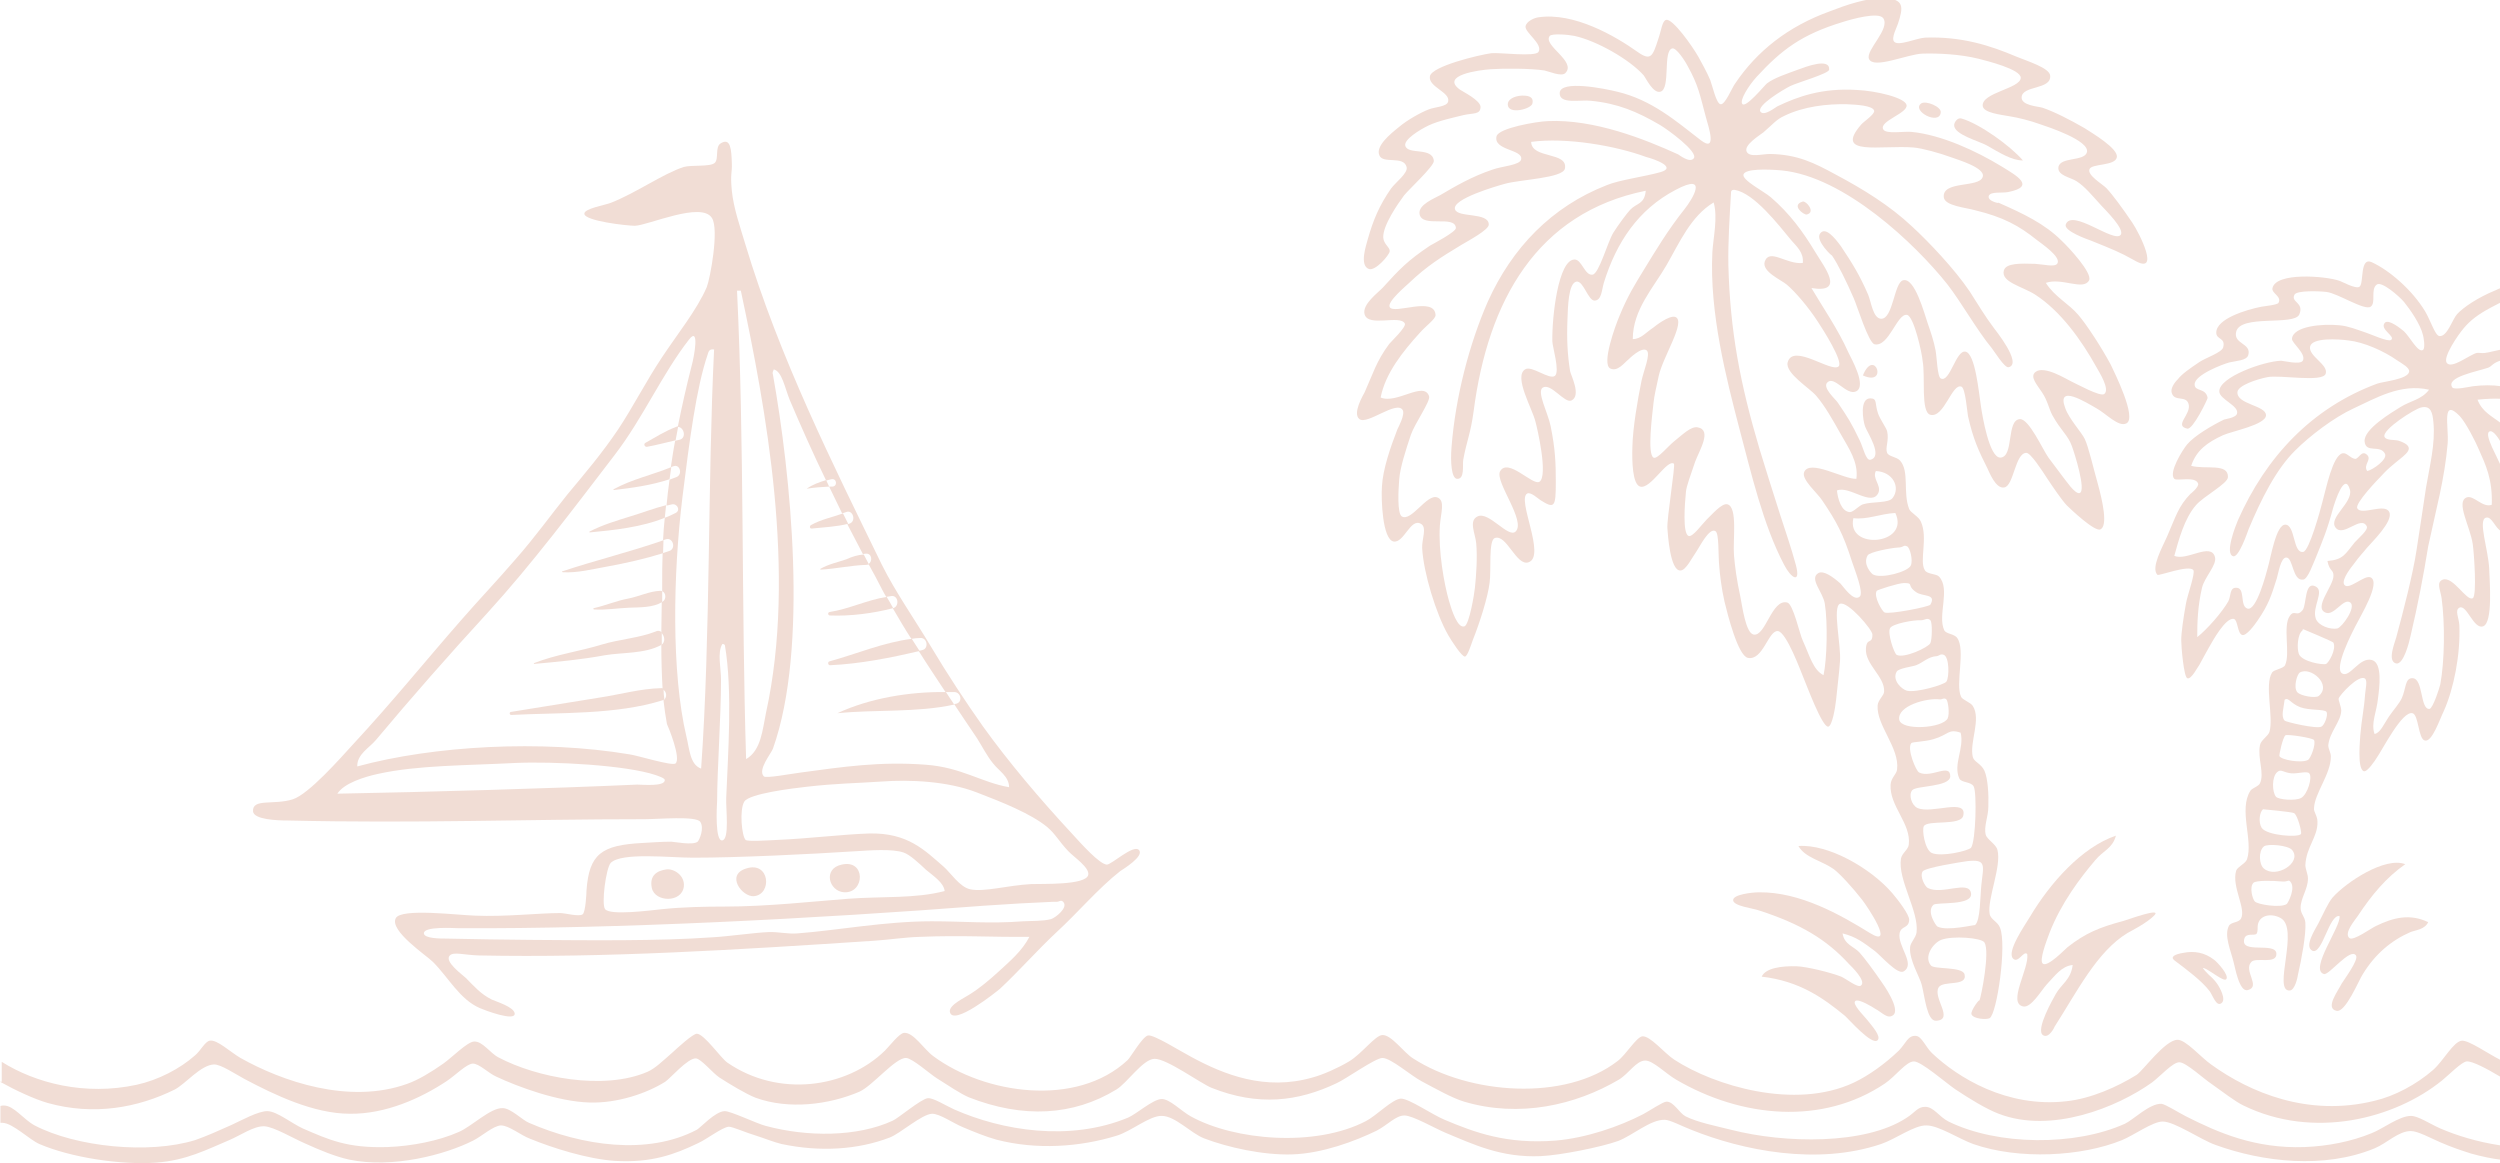 <?xml version="1.0" encoding="utf-8"?>
<!-- Generator: Adobe Illustrator 23.0.3, SVG Export Plug-In . SVG Version: 6.00 Build 0)  -->
<svg version="1.1" id="Ebene_1" xmlns="http://www.w3.org/2000/svg" xmlns:xlink="http://www.w3.org/1999/xlink" x="0px" y="0px"
	 viewBox="0 0 578 268.9" style="enable-background:new 0 0 578 268.9;" xml:space="preserve">
<style type="text/css">
	.st0{fill-rule:evenodd;clip-rule:evenodd;fill:#F1DDD5;}
</style>
<g>
	<path class="st0" d="M472.3,239.3c1.4,1,2.8-2,2.7-1.9c5.2-8.1,9.8-17.4,16.9-21.7c0.3-0.2,4.6-2.3,6.3-4.2
		c1.3-1.6-5.6,0.9-7.2,1.4c-5.6,1.5-8.8,2.8-13,6.1c-0.5,0.4-4.6,4.7-5.7,3.8c-0.9-0.7,0.8-5.1,1.5-7c2.7-7,7.2-12.9,10.6-16.9
		c1.9-2.3,4-2.7,4.8-5.7c-7.9,2.7-15.2,10.9-19.9,18.8c-1.2,2-5.4,8-3.9,9.6c1.2,1.3,2.5-2,3.3-1c0.5,3.3-4.7,11.4-0.9,12.1
		c1.8,0.3,4-3.5,5.4-5.1c2-2.1,3.4-4.2,6-4.5c-0.4,3.4-2.6,4.4-3.9,6.7C474.7,230.9,470.6,238,472.3,239.3z"/>
	<path class="st0" d="M141.9,113.3c4.3-0.5,8.7-1.1,12.9-2.5c0.1-0.9,0.3-1.9,0.4-2.8c-4.4,1.8-9.1,2.8-13.3,5.1
		C141.8,113.1,141.8,113.3,141.9,113.3z"/>
	<path class="st0" d="M136.3,122.9c-0.1,0,0,0.2,0,0.2c5.4-0.5,12.1-1.2,17.4-3.4c0.1-1,0.2-1.9,0.3-2.9c-2.8,0.7-5.6,1.8-8.3,2.6
		C142.5,120.4,139.4,121.3,136.3,122.9z"/>
	<path class="st0" d="M514.7,226.4c0.8-0.9-2.2-4.1-2.8-4.5c-2.2-1.7-4.6-2.1-7.1-1.6c-1.9,0.3-3.2,0.9-2,1.8
		c2.8,2.1,6.3,4.7,8.1,7.1c0.7,1,1.5,3.5,2.6,2.8c1.4-0.8-0.4-3.9-1-4.7c-0.5-0.7-1.1-1.3-1.8-1.9c-0.1-0.1-1.7-1.7-1.3-1.6
		C510.6,224,514.1,227.1,514.7,226.4z"/>
	<path class="st0" d="M540.2,233.7c2.1,0.5,5.2-7.2,6.1-8.5c2.8-4.6,6.6-7.8,11-9.7c1.3-0.5,3.3-0.6,4.1-2.3c-4.2-2-8-1.1-12.1,0.9
		c-1.1,0.5-5.2,3.5-6.1,2.8c-1.4-1.1,1.3-4.2,1.9-5.1c3.3-5,6.7-9,11-12c-4.7-1.8-13.7,4.2-16.8,7.7c-1.1,1.3-2.1,3.7-3.3,6
		c-0.8,1.5-3.3,5.3-1.4,6.3c2.3,1.1,3.9-8.5,6.3-8c0.4,2.4-7.1,12.4-3.6,13.4c1.2,0.3,6.1-6.2,7.4-4.3c0.7,1-2.7,5.5-3.3,6.5
		C540.5,229.2,537.5,233.1,540.2,233.7z"/>
	<path class="st0" d="M0,250.1c3.6,2,7.9,4,11,4.9c10.7,3,20.9,1.1,29.4-3.1c2.5-1.3,6-5.7,9.1-5.8c1.6,0,4.7,2.1,7.1,3.4
		c6.8,3.6,15.9,8,24.3,8c8.3,0.1,16.4-3.6,22.3-7.5c2-1.3,4.6-4,6.1-4.1c1.5,0,3.6,2.2,5.4,3c5.1,2.4,14.3,5.8,21.6,6
		c6.4,0.2,13.2-2.1,17.5-4.8c1.2-0.8,5.2-5.5,7.1-5.4c1.2,0.1,3.9,3.4,5.4,4.4c2.3,1.5,6.3,3.9,8.4,4.7c7.7,2.8,17,1.6,24-1.4
		c3.1-1.4,8.3-7.9,10.8-7.8c1.5,0.1,5.5,3.7,7.1,4.7c2.7,1.7,5.5,3.6,7.4,4.4c12.5,4.9,24.1,4.3,34.1-1.8c2.5-1.5,6.1-7,8.8-7.1
		c2.8-0.1,10.7,5.7,13.2,6.7c10.8,4.3,20,3.2,29-1.1c2-0.9,8.9-5.8,10.5-5.8c2,0,6.6,4.1,9.1,5.4c3.2,1.7,7.1,3.9,9.8,4.7
		c12.8,3.8,25.8,0.8,35.8-5.1c2.3-1.4,4-4.4,6.1-4.4c1.8,0,4.7,3,7.1,4.4c15.2,8.9,33.9,10.6,48.3,0.9c2.5-1.7,4.9-5.1,6.7-5.1
		c1.7,0,7.2,4.8,9.5,6.4c3.3,2.2,7.2,4.6,10.1,5.7c12.2,4.7,27.4-1.5,35.4-7.2c1.9-1.4,4.9-4.8,6.4-4.7c1.5,0,5.7,3.9,7.4,5
		c2.7,1.9,5.5,4.1,7.4,5c16.2,7.9,34.9,3.1,45.9-5.8c1.5-1.2,4.5-4.3,5.7-4.4c1.3-0.1,4.7,1.7,7.7,3.5v-3.9
		c-2.6-1.3-7.2-4.5-8.8-4.4c-2,0.2-4.2,4.6-6.7,6.8c-3.8,3.3-8.8,6-13.5,7.1c-15.3,3.8-28.8-1.9-37.8-8.4c-2.3-1.6-5.9-5.8-7.8-5.7
		c-2.9,0.1-7.9,7.1-9.4,8.1c-4.5,2.8-10.6,5.5-16.2,6.1c-13.8,1.6-25.2-5.5-31.1-11.1c-1.4-1.3-2.4-3.9-3.7-4
		c-1.9-0.2-2.4,1.8-4,3.4c-3.1,3-7,5.8-10.4,7.4c-13.6,6.4-32.3,0.7-41.5-5.3c-2.3-1.5-5.6-5.6-7.4-5.4c-1.4,0.2-3.8,4.3-5.7,5.7
		c-12.1,9.4-34.3,7.8-47.3-0.6c-2.1-1.3-5-5.5-7.1-5.4c-1.7,0.1-4.7,4.3-7.7,6.1c-2.5,1.5-6.1,3.1-8.4,3.7c-11,3.2-20.6-0.7-28-4.7
		c-2.5-1.3-8.8-5.3-10.1-5c-1.3,0.3-4.1,5.2-4.7,5.7c-11.8,11-33,7.9-44.9-0.9c-2.2-1.6-4.6-5.6-6.8-5.4c-1.1,0.1-3.3,3-4.4,4.1
		c-8.9,8.7-24.6,10.9-36.4,2.8c-1.5-1-5.4-6.7-7.1-6.7c-0.9,0-4.4,3.2-5.7,4.4c-2.3,2-3.9,3.6-5.7,4.4c-10.2,4.4-25.7,1.3-34.4-3.3
		c-2-1-3.7-3.8-5.7-3.7c-1.6,0.1-5,3.6-7.1,5.1c-2.7,1.9-5.8,3.8-8.4,4.7c-13.4,4.8-28.9-0.6-38.5-6c-2.4-1.4-5.4-4.3-7.1-4
		c-1.1,0.2-2.1,2.3-3.4,3.4c-3.5,3.1-8.5,5.7-13.5,6.8c-12,2.6-23.4-0.4-31.2-5.3V250.1z"/>
	<path class="st0" d="M158.1,205c0.3-2.6-2.3-4.2-4-4c-2.2,0.3-4,1.4-3.4,4.3C151.4,208.6,157.6,208.8,158.1,205z"/>
	<path class="st0" d="M230.8,224.7c-2.1,1.9-4.2,3.7-6.6,5.2c-1,0.7-4.8,2.4-4.6,4c0.6,3.6,10.9-4.7,11.6-5.3
		c4.5-4.2,8.6-8.9,13.1-13.1c4.9-4.5,9.6-10.1,14.7-14.1c0.6-0.4,5.7-3.5,4.3-4.9c-1.3-1.3-6.3,3.4-7.4,3.4c-1.7-0.1-5.9-4.8-8-7.1
		c-7.6-8.2-14.7-16.6-20.6-24.8c-4.1-5.8-8.3-12.2-12-18.4c-4-6.7-8.2-12.6-11.4-19c-11.3-23.2-23.7-47.9-31.6-74.2
		c-1.2-4-2.7-8.3-3.1-12.3c-0.4-4.2,0.1-3.9,0-6.4c-0.1-3.2-0.3-5.9-2.5-4.6c-1.5,0.8-0.4,3.7-1.5,4.6c-1.1,0.9-5.3,0.4-7.1,0.9
		c-4.7,1.5-11.2,6.1-16.9,8.3c-1.2,0.5-6.1,1.3-6.1,2.5c0,1.7,9.9,2.8,11.7,2.8c3.1-0.1,15.4-5.7,17.8-1.8c1.7,2.6-0.4,14-1.2,16
		c-2.3,5.3-6.7,10.7-10.4,16.3c-3.6,5.4-6.7,11.5-10.1,16.6c-3.7,5.5-7.7,10.2-11.7,15c-3.8,4.7-7.5,9.9-12,15
		c-4.4,5.1-8.6,9.5-12.6,14.1c-8.4,9.6-15.9,18.9-24.8,28.5c-3.2,3.5-10.4,11.7-14.1,12.9c-4.4,1.4-9.4-0.3-9.2,2.8
		c0.2,1.9,5.6,2.1,8,2.1c29.9,0.7,55-0.3,82.5-0.3c3.3,0,11.9-0.8,12.9,0.6c1,1.5-0.2,4.2-0.6,4.6c-1.1,0.9-5.5,0-6.1,0
		c-2.3,0-4.8,0.2-6.7,0.3c-9.4,0.5-12.3,2.5-12.9,11c0,0.5-0.2,5-0.9,5.5c-0.9,0.6-4-0.3-5.2-0.3c-4.9,0-12.8,0.9-19.6,0.6
		c-4-0.1-17.2-1.8-18.4,0.6c-1.5,2.9,7.1,8.6,8.6,10.1c3.6,3.6,6.2,8.7,10.9,10.7c0.9,0.4,8.2,3.2,8,1.2c-0.2-1.5-4.2-2.7-5.3-3.2
		c-2.6-1.3-4-3-6-5c-0.6-0.6-5.1-3.8-3.7-5.2c0.9-0.9,3.3-0.1,6.7,0c28.9,0.6,59.8-1.3,91.4-3.4c3.3-0.2,7-0.8,10.7-0.9
		c9.8-0.4,16.1,0.1,25.2,0C236.3,219.9,233.4,222.3,230.8,224.7z M247,196.8c1.2,1.3,5,3.8,4.6,5.5c-0.6,2.4-10.6,2-13.2,2.1
		c-5.5,0.3-10.9,1.9-14.1,1.2c-2.4-0.5-4.6-3.9-6.1-5.2c-4.4-3.8-8.3-7.9-17.2-7.7c-6.2,0.2-14.2,1.2-21.5,1.5
		c-2.1,0.1-6.6,0.4-7.1,0c-0.9-0.8-1.5-7-0.3-8.9c1.2-1.8,10.8-3,14.4-3.4c7-0.8,11.3-0.8,17.2-1.2c6.6-0.5,15.4-0.1,22.1,2.5
		c6,2.3,12.5,4.9,16.3,8C244.1,192.9,244.8,194.5,247,196.8z M178.9,85.4c1.9,0.5,2.5,4.1,3.7,7.1c2.6,6.1,5.4,12.4,8.4,18.6
		c0.4-0.1,0.8-0.2,1.2-0.3c1.3-0.3,1.5,1.7,0.2,1.7c-0.2,0-0.5,0-0.7,0c1,2.1,2,4.1,3,6.2c0.3-0.1,0.6-0.2,0.9-0.3
		c1.6-0.7,2.5,2.2,0.7,2.7c-0.1,0-0.3,0.1-0.4,0.1c1.2,2.3,2.4,4.6,3.6,6.9c0.2,0,0.4-0.1,0.7-0.1c1.4-0.1,1.6,1.8,0.6,2.4
		c1.1,2,2.2,4,3.2,6c0.3,0.6,0.6,1.1,0.9,1.6c0.4-0.1,0.8-0.1,1.2-0.2c1.6-0.2,1.9,2.4,0.4,2.8c0,0-0.1,0-0.1,0
		c1.4,2.4,2.8,4.8,4.3,7.1c0.7-0.1,1.4-0.2,2.1-0.2c1.6-0.1,2,2.5,0.4,2.8c-0.3,0.1-0.5,0.1-0.8,0.2c2,3.2,4.1,6.3,6.2,9.5
		c0.7,0,1.4,0,2.1,0c1.5,0.1,1.9,2.3,0.4,2.7c-0.2,0-0.4,0.1-0.5,0.1c1.7,2.6,3.5,5.2,5.3,7.9c1.2,1.9,2.3,4.1,3.7,5.8
		c1.3,1.7,3.7,3,3.7,5.5c-6.4-1.1-11-4.6-19.3-5.2c-10.5-0.8-19.2,0.5-28.8,1.8c-2.4,0.3-8.1,1.4-8.6,0.9c-1.5-1.5,1.7-5.3,2.1-6.4
		c8.3-23.3,4.1-63.6,0-86.5C178.5,86,178.8,85.8,178.9,85.4z M171.3,67.3c5.8,27.2,12.9,65.2,5.8,97.5c-0.8,3.8-1.1,8.7-4.6,10.7
		c-1.1-34.9-0.4-73.3-2.1-108.3H171.3z M165.8,185.1c0-6.8,0.9-19.4,0.9-27.9c0-2.8-0.9-6.3,0.3-8.3c0.4,0,0.5,0.1,0.6,0.3
		c1.8,10.6,0.7,25.3,0.3,35.3c-0.1,2.5,0.8,9.5-0.9,9.8C165.3,194.6,165.7,186.7,165.8,185.1z M147.3,181.4
		c-20.2,0.9-47.8,1.7-69.3,2.1c1.5-2.4,6.2-3.9,9.5-4.6c9.1-2,20.1-1.9,31.6-2.5c8.9-0.4,25.7,0.5,32.5,2.8c0.5,0.2,2.2,0.7,2.1,1.2
		C153.6,181.9,148.6,181.4,147.3,181.4z M156.2,176.5c-0.7,0.7-9-1.9-10.7-2.1c-20.3-3.4-45.3-2-62.9,2.8c-0.1-2.8,2.8-4.3,4.3-6.1
		c8.2-9.8,16.9-19.7,25.8-29.4c10.3-11.3,19.9-24.1,29.4-36.5c6.6-8.6,10.9-18.6,17.2-26.7c2.5-3.2,1.2,4,0.6,6.1
		c-1.1,4.3-2.2,9.1-3.2,14.1c1.5,0,2.1,2.7,0.3,3c-0.3,0.1-0.6,0.1-0.9,0.2c-0.4,2-0.7,4.1-1,6.1c0.2-0.1,0.4-0.1,0.6-0.2
		c1.5-0.6,2.2,1.9,0.7,2.5c-0.5,0.2-1.1,0.4-1.6,0.6c-0.3,2-0.5,4-0.7,6c0.4-0.1,0.9-0.2,1.3-0.3c1.2-0.2,2,1.4,0.8,2
		c-0.8,0.4-1.6,0.8-2.5,1.1c-0.2,1.7-0.3,3.4-0.4,5.2c0.2-0.1,0.4-0.1,0.6-0.2c1.7-0.6,2.5,2.2,0.8,2.7c-0.5,0.2-1,0.3-1.5,0.5
		c-0.1,2.4-0.1,4.7-0.1,7c0,0.6,0,1.2,0,1.8c0.9,0.3,1,1.9,0.1,2.4c-0.1,0-0.1,0.1-0.2,0.1c0,2.2-0.1,4.6-0.1,7.1
		c0.8,0.7,1,2.2,0,2.8c0,3.4,0.1,6.9,0.3,10.3c1,0.4,1.1,1.9,0.2,2.5c0.2,1.9,0.5,3.8,0.8,5.5C154.5,168,157.5,175.3,156.2,176.5z
		 M162.1,177.7c-2.6-0.9-2.7-4.6-3.4-7.4c-3.5-14.8-3.1-37.6-0.9-55.5c1.6-12.9,3.2-25.2,5.8-32.8c0.2-0.6,0.3-1.4,1.5-1.2
		C163.6,111.1,164.3,146.8,162.1,177.7z M141.2,199.5c2.5-2.5,13.7-1.2,19-1.2c10.4,0,26.9-0.8,37.7-1.5c3.2-0.2,8.4-0.6,11,0.3
		c1.5,0.5,3.7,2.6,5.2,4c1.8,1.5,4.1,3,4.3,4.9c-6.7,1.8-14.4,1.2-22.4,1.8c-7.9,0.6-18.6,1.8-28.5,1.8c-4.4,0-9.6,0.1-14.4,0.6
		c-2.9,0.3-12,1.5-13.2,0C139,209.1,140.1,200.7,141.2,199.5z M236.6,213c-7.9,0.6-13.7,0-21.2,0c-10.8,0-21.8,2.1-31,2.8
		c-2.2,0.2-4.5-0.4-6.7-0.3c-3,0.1-9.3,1-12.9,1.2c-12.6,0.9-28.7,0.7-42.3,0.6c-7.7-0.1-10.9-0.1-19.3-0.3c-1.4,0-5.1,0-5.2-1.2
		c-0.1-1.7,7.1-1.2,8-1.2c36.2,0.2,82.6-2.2,121.5-5.2c5.8-0.4,11-0.7,15.9-0.9c0.2,0,0.4,0,0.6,0c1,0.1,1.2-0.6,1.8,0
		c1.3,1.3-1.8,3.7-2.8,4C241.2,213,238.3,212.9,236.6,213z"/>
	<path class="st0" d="M578,264.8c-5.3-0.8-10.1-2.3-13.8-3.9c-2.5-1.1-5.1-2.9-6.8-2.9c-2.7,0-6.5,3-9.1,4c-4.6,1.9-10.1,3-15.5,3.2
		c-11.4,0.4-19.9-3.3-27.4-7.1c-1.8-0.9-4.7-2.8-5.7-2.9c-2.7-0.1-6.5,3.7-8.4,4.6c-11.5,5.2-29.4,5.1-40.8-0.5
		c-2.2-1.1-3.4-3.4-5.4-3.4c-1.8,0-2.3,1.3-4.4,2.6c-9.5,6.2-28,5.9-40.5,2.7c-3.6-0.9-7.7-1.7-10.5-3.1c-1.5-0.8-2.7-3.4-4.4-3.4
		c-0.8,0-3.9,2.1-5.4,2.9c-5.6,2.9-13.2,5.5-20.2,6.1c-11.4,0.9-18.8-1.9-25.7-4.8c-2.9-1.2-8.2-4.9-10.1-4.9
		c-2,0.1-5.6,3.9-8.1,5.2c-11.7,6.1-30.4,4.5-40.5-1.1c-2.2-1.2-4.9-4.1-6.8-4c-2,0.1-5.8,3.5-7.7,4.3c-13.5,5.6-29.1,3-40.2-1.9
		c-2-0.9-4.8-2.7-6.1-2.6c-1.6,0.2-6.9,4.7-8.1,5.2c-8.2,3.8-19.8,3.8-29.4,1.2c-2-0.5-8.2-3.5-9.5-3.4c-2.2,0.1-5.5,3.8-6.4,4.3
		c-11.4,6-26.6,3.7-38.8-1.6c-1.5-0.6-4.2-3.4-6.1-3.4c-2.8-0.1-7.1,4.2-10.1,5.5c-4.7,2.1-11,3.3-16.5,3.5
		c-9.3,0.3-13.6-1.7-19.6-4.3c-2.6-1.2-5.9-3.9-8.1-4c-2.1-0.1-6.2,2.2-8.4,3.2c-2.9,1.3-5.8,2.6-8.4,3.5
		c-10.7,3.3-27.5,1.6-37.1-3.4c-2.6-1.4-4.8-4.6-7.1-4.6c-0.2,0-0.5,0-0.8,0.1v3.9c0.2,0,0.3,0,0.5,0c2.4,0.1,6.2,3.9,8.5,4.9
		c7.2,3.1,18.8,4.9,27,4.3c7-0.5,11.9-3.1,16.9-5.2c2.6-1.1,5.7-3.3,8.1-3.2c2.2,0.1,6.7,2.8,9.5,4c3.3,1.5,6.9,3,10.1,3.7
		c10,2.1,22.2-1.1,28.7-4.4c2-1,4.6-3.4,6.4-3.5c1.9,0,4.6,2.3,6.8,3.1c5.1,2.1,13.3,4.7,19.6,5.1c8.4,0.5,13.8-1.5,19.2-4.1
		c2-0.9,5.6-3.7,7.1-3.8c0.9,0,4.3,1.5,6.1,2c2.2,0.7,4.4,1.6,6.1,2c9,1.9,17.7,1.3,25-1.5c2.4-0.9,7.4-5.4,9.8-5.5
		c1.8,0,4.9,2.2,7.1,3.1c2.6,1.1,5.3,2.2,7.8,2.9c9.3,2.4,19.2,1.7,27.7-0.9c3.4-1,7.7-4.7,10.5-4.6c3.1,0,6.7,4,9.8,5.2
		c5.5,2.1,13.6,3.9,20.3,3.7c7-0.2,14.7-3.1,19.6-5.5c2.5-1.3,4.4-3.5,6.4-3.5c1.9,0,7.1,3,9.5,4c6.5,2.7,12.9,5.8,22,5.4
		c4.6-0.2,14-2.1,17.9-3.5c3.4-1.3,7.5-5,10.8-4.9c1.2,0,4,1.5,6.1,2.3c11.9,4.8,29.1,8.3,43.9,3.3c3.3-1.1,7.7-4.4,10.5-4.3
		c2.8,0,7.5,3.1,10.8,4.3c10.6,3.7,25.1,2.9,34.4-0.9c2.7-1.1,7.1-4.3,9.4-4.3c2.8,0,8.8,4.2,12.2,5.4c11,4,25.2,5.6,36.8,0.8
		c2.9-1.2,5.5-4,8.4-4c1.6,0,4.7,1.7,6.8,2.6c2.5,1.1,4.9,1.9,7.1,2.6c2.5,0.7,4.9,1.2,7.4,1.5V264.8z"/>
	<path class="st0" d="M174.3,207.2c4.3-0.4,3.7-8.2-1.8-6.4C167.7,202.3,171.6,207.4,174.3,207.2z"/>
	<path class="st0" d="M568.1,72.6c-1.1,1.2-2.3,5.3-4.1,5.1c-1-0.1-2-3.5-3.3-5.7c-3-5-8.4-9.6-12.4-11.4c-2.8-1.2-1.7,5-2.8,5.7
		c-0.9,0.6-4.2-1.3-4.7-1.4c-3.2-1.1-14.6-2-15.4,1.7c-0.3,1.2,2.2,1.9,1.4,3.4c-0.2,0.5-3.4,0.8-3.9,0.9c-3.6,0.7-10.5,2.8-10.5,6
		c0,1.7,2.2,1.1,1.6,3.4c-0.3,1.2-4,2.4-5.5,3.4c-2.2,1.5-4,2.7-5,4c0,0-1.8,1.7-1.4,3.1c0.6,2.2,3.3,0.5,3.9,2.6
		c0.7,2.4-3.5,5-0.3,5.7c1.3,0.3,4.7-6.8,4.7-7.1c-0.4-2.4-3-1.4-3-3.1c-0.1-2.2,6.5-4.7,8-5.1c1.6-0.4,4-0.4,4.4-1.7
		c0.8-2.8-3.5-2.5-2.8-5.4c1-4.1,13.4-1.3,14.6-4c1.2-2.8-2.1-2.8-1.1-4.6c0.6-1,5.8-0.8,7.4-0.6c2.6,0.3,8.8,4.4,10.2,3.4
		c1.3-0.9-0.1-4,1.4-5.1c1.1-0.9,5.2,2.7,6.3,4c1.3,1.6,3.8,5.1,4.4,7.7c0.1,0.3,0.6,2.9,0,3.4c-1.1,0.8-3.1-3.1-4.4-4.3
		c-0.6-0.5-3.5-2.9-4.4-2c-1.4,1.5,2.6,3.2,1.4,4c-0.7,0.5-4.8-1.4-5.8-1.7c-2.1-0.7-4-1.5-6.1-1.7c-4-0.4-10.7,0.2-11,3.1
		c-0.1,1,3.4,3.5,2.5,5.1c-0.6,1-4.5,0-5,0c-4,0.1-14.4,3.8-14.3,7.1c0,1.8,4.6,3.3,4.1,5.1c-0.2,1-2.8,1.3-3,1.4
		c-2.9,1.4-6.9,3.8-8.5,5.7c-1.1,1.3-4.4,6.6-3,8c0.6,0.6,4.9-0.7,5.5,1.1c0.3,0.8-2.1,2.7-1.7,2.3c-2.9,3-3.4,5.2-5.5,10
		c-1,2.3-3.8,7.2-2.2,8.8c0.3,0.3,7.3-2.4,8.3-1.1c0.5,0.7-1.4,5.9-1.7,7.7c-0.6,3.3-1.1,6.8-1.1,8.5c0,1.6,0.6,8.5,1.4,8.8
		c0.9,0.4,2.4-2.6,2.8-3.1c1-1.8,1.5-2.8,2.2-4c0.8-1.4,3.9-7.1,5.8-6.6c0.9,0.3,0.8,3.4,1.9,3.7c0.9,0.3,2.8-2.2,3.6-3.4
		c2.4-3.5,3.1-5.5,4.4-9.7c0.3-0.9,0.9-4.9,2.2-4.8c1.6,0,1.4,5.5,3.9,5.1c1.1-0.1,2.4-4,2.8-4.8c1.7-4.2,2.8-6.8,4.1-11.7
		c0.5-1.7,2.7-8.5,3.9-4.3c0.8,3-5.1,6.5-3.3,8.8c1.8,2.3,5.9-3,7.2-0.3c0.4,0.8-1.9,2.7-2.8,3.7c-2.2,2.7-2.6,4-6.3,4.3
		c0.5,2.5,1.4,1.9,1.4,3.4c0,2.4-4.6,7.3-1.9,8.5c2,1,4.2-3.5,5.8-2.3c1.4,1.1-1.9,5.7-3,6c-1.6,0.3-4.4-0.6-5-2.3
		c-0.9-2.7,2.1-6.3,0-7.4c-2.6-1.4-2.1,4.1-3,5.4c-1.4,1.8-1.9-0.2-3,1.4c-1.7,2.4,0.2,8.7-1.1,11.4c-0.4,0.8-2.6,1-3,1.7
		c-1.8,2.8,0.4,10.3-0.6,13.7c-0.3,1-2,1.9-2.2,3.1c-0.6,3,1.1,6.5,0,8.8c-0.3,0.7-1.8,1.1-2.2,1.7c-2.8,4.4,0.7,11.5-0.8,15.9
		c-0.4,1-2.2,1.7-2.5,2.6c-1.1,3.7,2.4,8.8,1.1,11.1c-0.6,1-2.3,0.7-2.8,1.7c-1.1,2.2,0.4,5.5,1.1,8.3c0.3,1,1.3,7.1,3.3,6.5
		c3.1-0.8-1.1-4.5,0.8-6.5c1.1-1.2,6,0.7,5.8-2c-0.3-2.7-8.5,0.3-7.4-3.4c0.4-1.4,2.3-0.6,2.8-1.1c0.4-0.5,0.2-1.7,0.3-2
		c0.3-2.2,2.9-2.9,5.2-1.7c4.6,2.3-1.9,17.1,2.2,16.8c1.2-0.1,1.8-3,1.9-3.7c0.8-3.5,1.9-9.3,1.7-12c-0.1-1.4-1.1-2-1.1-3.4
		c0-2.3,1.7-4.3,1.7-6.8c0-1-0.6-2.2-0.6-3.1c0.2-4.2,2.9-6.5,2.8-10c0-1.4-0.9-2.3-0.8-3.1c0.1-3.5,3.9-7.9,3.9-12
		c0-0.9-0.6-1.7-0.6-2.6c0.3-3.1,2.9-5.4,3-8c0-0.9-0.7-2.4-0.6-2.8c0.2-0.8,4.7-5.7,6.1-4.6c0.6,0.5,0.1,2.4,0,3.7
		c-0.2,3.2-0.8,5.7-1.1,9.4c0,0.7-0.8,7.7,0.8,8.3c0.8,0.3,2.7-2.6,3-3.1c1.3-1.8,5.9-11,8.3-10.3c1.4,0.4,1.3,5.9,2.8,6.3
		c1.7,0.5,3.5-5,4.4-6.8c2.3-5.1,3.9-13.1,3.6-19.9c-0.1-1.7-1.1-3.4,0-4c1.7-0.9,3.3,5.1,5.5,4.3c2.3-0.8,1.5-10.4,1.4-13.4
		c-0.2-4.2-2.6-11.1-0.8-11.7c1.4-0.5,2.2,2.5,3.6,3.1v-14.8c-0.7-2-4-7.4-2.8-8.2c0.7-0.5,1.8,0.9,2.8,2.6v-4.5
		c-2-1.6-4.4-2.6-5.5-5.5c2.1-0.2,3.9-0.3,5.5-0.2v-2.9c-2-0.3-4.2-0.3-6.6,0c-0.7,0.1-4.2,0.9-4.7,0.3c-1.7-2.4,5.7-3.7,8.3-4.6
		c0.8-0.3,1-1.1,3-1.7v-2.5c-1.5,0.3-2.9,0.7-3.8,0.8c-0.7,0.1-1.6-0.1-1.9,0c-1.6,0.4-5.8,3.8-6.9,2.3c-1-1.3,2.7-6.6,3.9-8
		c1.5-1.8,3.3-3.2,6.3-4.8c0.6-0.3,1.5-0.8,2.5-1.3v-3.3c-0.6,0.2-1,0.4-1.4,0.6C572.8,68.8,569.5,71.1,568.1,72.6z M531.7,155.5
		c2.5-1.5,7.5,2.8,4.4,5.4c-0.7,0.6-4.3,0-5-0.9C530.2,158.8,531.1,155.9,531.7,155.5z M528.7,209c-1.4,1-6.9,0.1-7.4-0.6
		c-0.5-0.5-1.3-3.3-0.3-4.3c0.6-0.6,4.6-0.5,6.6-0.3c1.5,0.1,1.4-0.5,1.9,0C530.9,205.3,528.9,208.9,528.7,209z M523.4,200.8
		c-1.1-0.9-1.3-4,0-5.1c0.8-0.7,5.8-0.3,6.6,0.9C532.2,199.5,526.2,203.2,523.4,200.8z M532,192.8c-0.5,0.9-7.9,0.4-9.1-1.4
		c-0.8-1.3-0.5-3.6,0.3-4.3c0,0,6.7,0.6,7.2,0.9C531.2,188.5,532.2,192.3,532,192.8z M532,184.5c-1.3,0.7-5.2,0.4-5.8-0.3
		c-0.9-1.1-1-4.6,0.3-5.7c0.9-0.8,1.3,0.1,3.3,0.3c1.5,0.1,3.6-0.6,4.1,0C534.7,179.7,533.5,183.7,532,184.5z M533.6,175.7
		c-1.5,0.8-6.2,0-6.6-0.9c-0.1-0.3,0.8-4.4,1.4-4.8c0.5-0.3,6.3,0.6,6.6,1.1C535.5,172.1,534.2,175.4,533.6,175.7z M536.7,168
		c-1.1,0.6-8.3-1.1-8.5-1.4c-0.9-1-0.2-2.9,0-4.8c0.9-0.7,1.3,0.8,3.6,1.7c2.1,0.8,5.6,0.4,6.1,1.1
		C538.3,165.4,537.4,167.7,536.7,168z M537.8,153.5c-0.7,0.3-5.6-0.5-6.3-2.3c-0.5-1.3-0.3-4.6,0.8-5.4c0.1-0.1,0-0.4,0.3-0.3
		c-0.1,0,6.8,2.8,6.9,3.1C540.2,150.3,538.3,153.3,537.8,153.5z M541.6,104.8c-2.3,0.5-3.8,8.2-4.7,11.4c-0.4,1.6-3,11.2-4.4,11.4
		c-2.4,0.4-1.8-6.2-4.1-6.3c-2.2-0.1-3.4,7.7-4.1,10c-0.3,1.1-2.6,10.1-4.7,9.4c-1.9-0.6-0.3-5.1-2.8-4.8c-1.3,0.1-1,1.9-1.6,3.1
		c-1.4,2.5-5,6.6-7.2,8.3c0-3.3,0.1-7.1,1.1-11.4c0.6-2.5,3.5-5.3,3-7.1c-0.9-3.5-6.6,1-9.4-0.3c1-3.6,2.3-8.6,5-11.7
		c1.8-2.1,7.4-5,7.4-6.5c0.1-3.3-5.2-1.7-8.5-2.6c1.2-3.6,3.7-5.4,7.4-7.1c2-0.9,9.9-2.4,9.9-4.6c0-2.3-6.9-2.5-6.6-5.4
		c0.2-1.5,4.4-2.9,6.9-3.4c2.9-0.6,12.8,1.3,13.5-0.8c0.7-2.1-4.1-4.1-3.6-6.3c0.5-2.1,6.5-1.7,8.8-1.4c3.7,0.4,8.3,2.5,11.3,4.6
		c1.2,0.8,2.9,1.7,2.8,2.6c-0.2,1.8-6,2.3-7.4,2.8c-15.1,5.6-25.7,16.9-32.2,31.6c-0.5,1.2-3.1,7.7-1.1,8.3c1.3,0.4,3.3-5.5,3.6-6.3
		c2.8-6.7,6.3-13.8,10.8-18.2c3.3-3.3,8.9-7.6,13.5-9.7c5-2.3,10.8-5.8,17.4-4.3c-1.7,2.3-4.4,2.6-6.6,4c-1.9,1.2-8.6,5.1-8.3,8
		c0.3,2.8,3.6,0.6,4.7,2.8c0.7,1.3-2.9,3.8-4.1,4c-1-1.4,1.1-2.6,0-3.7c-1.3-1.3-1.9,0.9-2.8,0.9
		C543.3,105.9,542.6,104.6,541.6,104.8z M565.9,102.5c0.3-3.8-1.5-10.7,2.8-6.3c1.4,1.5,3.7,6,4.4,7.7c1.6,3.6,3.2,6.9,3,12.8
		c-2.1,0.8-4.2-2.3-5.8-1.7c-2.6,1,0.8,6.7,1.4,10.8c0.3,2,1,12,0,12.5c-1.4,0.8-4.5-5.1-6.9-4.3c-1.6,0.6-0.6,2.3-0.3,4.3
		c0.8,5.9,0.7,14.5-0.3,19.9c-0.1,0.6-1.7,5.6-2.5,5.7c-2.2,0.2-1.4-7-3.9-7.1c-1.8-0.1-1.5,2.4-2.5,4.6c-0.6,1.3-1.9,2.7-3,4.3
		c-1.1,1.6-1.9,3.7-3.3,4c-0.9-2.5,0.5-5.1,0.8-8.3c0.3-2.3,1.1-8.1-1.4-8.8c-2.9-0.8-5.1,4.2-6.9,3.1c-2-1.2,2.4-9.6,3-10.8
		c1.3-2.6,6-10.2,3.6-11.4c-1.4-0.7-5.1,3.1-6.1,1.7c-0.8-1.2,1.9-4.4,2.2-4.8c1.2-1.7,2.3-2.8,3-3.7c1.1-1.3,6.2-6.2,5.2-8.3
		c-1-2.2-6.5,0.9-7.4-0.9c-0.6-1.1,4.9-6.8,5.5-7.4c1.2-1.3,1.5-1.6,3.3-3.1c2.4-2,5.2-3.6,0.8-5.1c-1-0.3-2.9,0-3.3-0.9
		c-0.7-1.6,7-6.5,8.5-6.8c2.2-0.5,2.6,1.2,2.8,3.4c0.5,5-0.9,10.3-1.7,15.1c-0.7,4.6-1.4,9.4-2.2,14.5c-0.8,5.4-3.1,14.3-4.7,20.2
		c-0.4,1.4-2.1,5.5,0,6c1.7,0.3,3-4.9,3.3-6.3c1.7-7.2,3-14,4.1-20.8C563.2,117.8,565.2,110.8,565.9,102.5z"/>
	<path class="st0" d="M149.2,102.4c-0.5,0.3-0.1,1,0.4,0.9c2.2-0.4,4.4-1,6.6-1.5c0.2-1.1,0.4-2.2,0.6-3.2c-0.2,0-0.3,0-0.5,0.1
		C153.7,99.7,151.5,101.1,149.2,102.4z"/>
	<path class="st0" d="M195.2,206.3c4.8,0.2,5-7.7-0.6-6.4C190.2,200.8,191.6,206.1,195.2,206.3z"/>
	<path class="st0" d="M430.7,86.8C436.7,89.5,433.4,80.2,430.7,86.8L430.7,86.8z"/>
	<path class="st0" d="M130.1,132.3c3.4,0.2,6.8-0.7,10.2-1.3c4.4-0.8,8.8-1.8,13-3.1c0-1,0.1-2,0.1-3c-7.7,2.7-15.6,4.6-23.4,7.2
		C129.9,132,129.9,132.3,130.1,132.3z"/>
	<path class="st0" d="M444.2,23.9c-2.4,1.7,4.2,5.2,4.5,2.1C448.9,24.7,445.3,23.2,444.2,23.9z"/>
	<path class="st0" d="M186.5,113c1.7-0.3,3.5-0.4,5.2-0.5c-0.2-0.5-0.5-1-0.7-1.5C189.4,111.5,187.9,112,186.5,113
		C186.4,113,186.5,113,186.5,113z"/>
	<path class="st0" d="M451.8,28.9c-0.1,2.2,5.7,3.7,7.5,4.7c3,1.7,5.8,3.5,8.4,3.5c-2.8-3.3-10-8.5-14.2-9.7
		C452.5,27.1,451.8,28.4,451.8,28.9z"/>
	<path class="st0" d="M354.3,23.9c0.4-1.8-1.5-1.8-2.4-1.8c-2,0.1-3.4,1-3.3,2.1C348.7,26.6,354.1,25.2,354.3,23.9z"/>
	<path class="st0" d="M189.7,131.5c-0.1,0-0.1,0.2,0.1,0.2c3.5-0.2,7-1,10.5-1.1c0.2,0,0.4-0.1,0.6-0.1c-0.4-0.8-0.8-1.5-1.2-2.3
		c-1.4,0.1-2.7,0.5-4,1.1C193.7,130,191.6,130.4,189.7,131.5z"/>
	<path class="st0" d="M191.9,142.3c4.6,0.2,10.1-0.5,14.6-1.7c-0.5-0.9-1-1.8-1.5-2.6c-4.5,0.7-8.7,2.8-13.2,3.5
		C191.3,141.6,191.4,142.3,191.9,142.3z"/>
	<path class="st0" d="M191.9,153.8c6.8-0.3,14-1.7,20.7-3.3c-0.6-0.9-1.2-1.9-1.8-2.8c-6.5,0.8-12.8,3.5-19,5.2
		C191.3,153,191.4,153.8,191.9,153.8z"/>
	<path class="st0" d="M193.6,164.9c8.8-0.9,18.3-0.1,27-2c-0.6-1-1.3-1.9-1.9-2.9C210.3,159.9,201.1,161.4,193.6,164.9
		C193.6,164.8,193.6,164.9,193.6,164.9z"/>
	<path class="st0" d="M151.6,146c-3.8,1.5-8.4,1.8-12.4,3c-5.2,1.6-10.6,2.3-15.7,4.3c-0.1,0-0.1,0.2,0,0.2c5.5-0.5,10.9-1,16.3-2
		c4.1-0.7,9.3-0.3,13.1-2.4c0,0,0.1-0.1,0.1-0.1c0-1,0-1.9,0-2.8C152.7,145.9,152.2,145.7,151.6,146z"/>
	<path class="st0" d="M145.2,138.4c-2.7,0.5-5.2,1.6-7.9,2.2c-0.2,0-0.1,0.3,0,0.3c2.7,0.2,5.4-0.3,8.2-0.4c2.5-0.1,5.4,0,7.6-1.3
		c0-0.9,0-1.7,0-2.5c-0.2-0.1-0.3-0.1-0.5-0.1C150.1,136.7,147.8,137.9,145.2,138.4z"/>
	<path class="st0" d="M138.5,161.3c-6.8,1.1-13.6,2.2-20.4,3.3c-0.4,0.1-0.3,0.7,0.1,0.7c11.2-0.6,24.2,0,35-3.4
		c0.1,0,0.3-0.1,0.4-0.2c-0.1-0.8-0.2-1.6-0.2-2.5c-0.2-0.1-0.3-0.1-0.5-0.1C148.1,159.2,143.2,160.6,138.5,161.3z"/>
	<path class="st0" d="M187.7,122.2c2.8-0.3,5.6-0.4,8.4-1.1c-0.4-0.8-0.8-1.6-1.2-2.4c-2.5,0.9-5.1,1.4-7.4,2.7
		C187.1,121.6,187.2,122.3,187.7,122.2z"/>
	<path class="st0" d="M416.8,46.6c-2.8,0.8,0.2,3.1,0.9,3C419.9,49.1,417.6,46.4,416.8,46.6z"/>
	<path class="st0" d="M446.3,95.9c3.2,0.8,5-7.4,7.2-6.5c0.9,0.4,1.3,5.7,1.5,6.8c1.2,5.4,2.5,8.1,4.5,12.1c0.4,0.8,1.9,4.8,3.9,4.4
		c2.2-0.4,2.5-8,5.1-8c1,0,3.7,4.2,4.8,5.9c1.4,2.1,3.3,4.9,4.5,6.2c0.9,0.9,6.5,6.2,7.8,5.6c1.8-0.8,0.5-6.6-0.6-10.6
		c-1-3.5-2.1-8.4-3-10.3c-0.7-1.5-3.6-4.6-4.5-7.1c-2.2-5.8,4.9-1.3,7.2,0c2.2,1.2,5.1,4.4,6.9,3.5c2.6-1.2-2.9-12.1-3.6-13.6
		c-2.2-4.1-5.6-9.3-7.5-11.5c-2.2-2.6-5.5-4.2-7.5-7.4c3.7-1.3,8.7,1.9,10-0.6c0.8-1.7-4.8-7.7-6.3-9.1c-4-4-8.9-6.3-14.8-8.9
		c0.9,0.4-2.5-0.2-2.1-1.5c0.4-1.1,3.1-0.6,4.5-0.9c6.5-1.3,1.9-3.8-1.5-5.9c-5.9-3.6-13.9-7.3-20.8-8c-1.7-0.2-6,0.6-6.6-0.6
		c-1-1.9,5.7-3.7,5.4-5.6c-0.3-1.7-7-3.3-11.5-3.5c-8-0.5-13.6,1.5-18.4,3.8c-0.4,0.2-3.1,2.4-3.9,1.2c-0.9-1.4,5.3-5.1,6.9-5.9
		c1.6-0.8,9-2.9,9-3.8c0.2-2.8-5.3-0.7-7.2,0c-2.7,1-5.5,1.9-7.2,3.2c-0.5,0.4-5,5.9-5.7,4.7c-0.6-0.9,1.5-4.2,3.3-6.2
		c5.8-6.3,10.4-9.8,19.9-12.7c2.2-0.7,8.3-2.4,9.4-0.9c1.7,2.5-4.1,7.4-3.3,9.4c1,2.5,8.9-1.1,12.4-1.2c3.5-0.1,8.6,0.1,13,1.2
		c1.9,0.5,9.7,2.4,9.7,4.4c-0.1,2.5-9.1,3.4-8.8,6.5c0.2,1.6,4.1,2,6.3,2.4c1.9,0.3,4.7,1,6.9,1.8c1.8,0.6,11.6,3.8,10.9,6.5
		c-0.6,2.2-6.3,1-6.6,3.5c-0.2,1.9,2.8,2.3,4.2,3.2c2,1.3,3.5,3.2,5.7,5.6c1,1.1,5.5,5.5,4.5,6.8c-1.5,2-11.3-6.2-12.7-2.4
		c-0.5,1.5,4.9,3.4,6,3.8c4.7,1.9,6.5,2.6,9.7,4.4c6.5,3.9,1.2-6.4-0.3-8.6c-2.3-3.4-4.5-6.4-6-8c-1-1-4.5-3-3.9-4.4
		c0.5-1.3,5.9-0.7,6.3-2.7c0.5-2-5.8-5.7-7.5-6.8c-3.3-1.9-7-3.8-9.7-4.7c-1-0.3-4.9-0.5-4.8-2.4c0.1-2.8,6.9-1.7,6.6-5
		c-0.1-1.8-5.4-3.4-7.8-4.4c-6.1-2.6-12.7-4.7-21.1-4.4c-2,0.1-6.3,2.1-7.2,0.9c-0.7-0.8,0.7-3.4,0.9-4.1c1.3-3.9,1.4-5.7-3-5.9
		c-4-0.2-9.1,1.6-12.7,3c-9.7,3.5-16.9,9.2-22,16.8c-0.7,1-2.3,4.9-3.3,4.7c-1-0.1-1.9-4.3-2.4-5.6c-0.8-1.9-2-4-2.7-5.3
		c-1.4-2.5-6-9-7.5-8.6c-0.9,0.2-1.1,2.4-1.8,4.4c-1.3,4-1.7,5.2-4.8,3c-5.2-3.7-14.7-9.2-22.9-8c-0.9,0.1-2.8,0.9-3,2.1
		c-0.2,1.4,4.1,4.1,3,5.9c-0.7,1.2-9.1,0.1-10.9,0.3c-2.9,0.4-13.7,3-14.2,5.3c-0.5,2.5,4.8,3.7,4.2,5.9c-0.3,1.2-3,1.2-4.5,1.8
		c-1.8,0.7-4.9,2.4-6.9,4.1c-2,1.6-5.4,4.4-4.5,6.5c0.8,2.1,5.6,0,6.3,2.7c0.4,1.4-2.5,3.5-3.6,5c-2.7,3.9-4.1,7.2-5.4,11.8
		c-0.3,1.2-2,6,0.3,6.8c1.5,0.5,4.7-3.2,4.8-4.1c0.1-0.9-1.4-1.6-1.5-3.2c-0.1-2.8,3.4-7.8,4.8-9.7c1-1.3,7-6.8,6.9-8
		c-0.3-3.3-6-1.3-6.6-3.5c-0.4-1.4,3.3-3.7,5.4-4.7c2.3-1.1,6.1-1.9,8.1-2.4c2.3-0.5,3.8-0.1,3.9-1.8c0.1-1.6-4.3-3.7-4.8-4.1
		c-4.5-3.3,4.3-4.5,7.2-4.7c2.8-0.2,9.4-0.2,12.4,0.3c1,0.2,3.9,1.5,4.8,0.6c2.7-2.7-5.3-6.4-3.6-8.6c0.5-0.6,4.3-0.3,5.7,0
		c5.1,1.1,12.7,5.4,16,9.1c0.5,0.6,2.2,4.3,3.9,3.8c2.4-0.7,0.5-9.4,2.7-10c0.9-0.3,3,2.9,3.6,4.1c2.5,4.5,2.8,6.6,4.2,11.8
		c0.6,2.2,2.7,8.3-1.2,5.3c-5.7-4.4-11.3-9.3-19.3-11.2c-2.8-0.7-13.2-2.8-13.3,0.3c-0.1,2.7,4.8,1.5,7.2,1.8
		c6.2,0.6,10.7,2.5,16,5.6c1.7,1,8.9,6.2,7.8,7.7c-0.9,1.2-3.4-0.8-3.6-0.9c-7.7-3.5-19.4-8.2-30.2-7.7c-2.6,0.1-11.3,1.6-11.8,3.5
		c-0.8,3.3,6.1,3,5.7,5.3c-0.2,1.4-4.4,1.6-6.6,2.4c-4.8,1.6-8.7,3.9-12.1,5.9c-1.2,0.7-5.2,2.2-4.8,4.4c0.6,3.3,8.2,0.1,8.4,3.2
		c0.1,0.9-5.5,3.8-6,4.1c-5.2,3.5-7,5.4-10.9,9.7c-1,1.1-4.9,3.9-4.2,6.2c0.9,3,8.2,0,9.3,2.1c0.4,0.8-3.3,4.3-3.6,4.7
		c-3,4-3.8,7-5.7,11.2c-0.3,0.6-2.9,4.9-1.2,6.2c1.8,1.4,8.6-4.4,10-2.1c0.6,1-1,4-1.2,4.4c-1.6,4.1-3.4,9.3-3.6,13.3
		c-0.2,2.9,0.1,12.2,2.7,12.7c2.4,0.4,3.9-5.5,6.3-4.1c1.5,0.8,0.2,3.6,0.3,5.6c0.3,5.7,3.2,15.2,6,20.1c0.8,1.4,3.2,5.1,3.9,5
		c0.6-0.1,1.4-2.7,1.8-3.8c1.5-3.7,3.5-9.9,3.9-13.3c0.4-2.9-0.3-9.8,1.2-10.3c2.7-1,5,6.6,7.8,5.6c4.1-1.4-2.8-14.6-0.3-15.9
		c0.8-0.4,2.4,1.1,3,1.5c3.3,2.1,3.6,1.7,3.6-4.1c0-4.3-0.1-7.6-1.2-13c-0.6-3-3.3-8-1.8-8.9c1.9-1.1,5,3.7,6.6,3
		c2.4-1.1-0.2-6-0.3-6.8c-0.6-3.8-0.8-7.4-0.6-12.1c0.1-2.7,0.2-8.3,2.1-8.6c1.6-0.2,2.7,4.5,4.2,4.4c1.6-0.1,1.6-2.4,2.1-4.1
		c2.9-9.4,8-17,16.6-21.5c7.9-4.2,3.7,2.4,2.1,4.4c-3.9,4.9-6.7,9.6-9.7,14.5c-1.7,2.8-3.5,5.6-5.4,10.3c-0.9,2.1-4.2,11.1-2.1,12.1
		c1.7,0.8,3.2-1.3,4.2-2.1c0.1-0.1,3-3,4.2-2.1c1,0.8-0.7,4.7-1.2,7.1c-0.9,4.5-2,10.7-2.1,15.3c-0.1,3.1,0,8.6,1.8,9.1
		c2.4,0.7,6.2-6.4,7.8-5.3c0.4,0.3-1.7,12.9-1.5,15c0.1,1.2,0.6,9.8,3,9.7c1.3,0,2.7-3,3.9-4.7c0.5-0.7,2.8-5.3,4.2-4.4
		c0.9,0.5,0.6,5.5,0.9,8.3c0.1,1.4,0.5,5,1.2,8c0.7,2.9,3.1,12.5,5.4,13c3.5,0.7,4.7-6.3,6.9-6.2c2,0.1,5.4,9.5,6,10.9
		c0.5,1.1,4.3,11.5,5.7,11.2c0.9-0.2,1.6-4.3,1.8-6.2c0.3-3.1,0.7-6,0.9-8.9c0.3-3.7-1.8-12.6,0-13.3c1.8-0.7,7.5,6,7.5,7.1
		c0,2.4-1.3,0.6-1.5,3.2c-0.3,3.7,4.4,6.5,4.2,10c0,0.9-1.4,1.9-1.5,3.2c-0.3,4.6,5.1,9.8,4.5,14.8c-0.1,1.1-1.4,1.9-1.5,3.5
		c-0.3,5,4.8,9,4.2,13.9c-0.1,1.1-1.6,2-1.8,3.2c-0.8,4.9,4.2,12.2,3.6,17.1c-0.2,1.3-1.5,2.4-1.5,3.5c-0.2,2.9,2.3,6.9,2.7,8.6
		c0.7,2.7,1.2,8.4,3.3,8.3c4.3-0.2-0.8-5.3,0.6-7.7c1-1.7,6.7-0.1,6-3c-0.4-1.9-7.1-1.1-7.8-2.1c-1.7-2.1,0.6-5.2,2.4-5.9
		c2.6-1,9.3-0.5,10,0.6c1.3,2.1-0.7,12.3-1.2,13.6c0.4-1.1-2.1,2.2-1.8,3c0.4,1.1,3.5,1.3,4.2,0.9c1.7-1,4-17,2.4-20.9
		c-0.5-1.4-2.2-1.9-2.4-3.2c-0.6-3.4,2.8-11,1.8-14.8c-0.3-1.3-2.4-2.4-2.7-3.5c-0.5-1.9,0.6-4.2,0.6-6.5c0.1-2.7-0.1-6.5-0.9-8.3
		c-0.8-1.7-2.4-2-2.7-3.2c-0.8-3.4,2-8.7,0-11.8c-0.5-0.8-2.4-1.4-2.7-2.1c-1.4-2.9,1.1-10.8-0.9-13.6c-0.7-1-2.6-0.9-3-1.8
		c-1.6-3.4,1.5-9.5-1.2-12.4c-0.7-0.7-2.8-0.5-3.3-1.5c-1.3-2.1,0.8-7.5-0.9-11.2c-0.5-1.2-2.3-2-2.7-2.9c-1.5-3.8,0.1-8.7-2.1-11.2
		c-0.8-0.9-2.6-0.9-3-1.8c-0.5-1.2,0.5-2.8,0-5c-0.2-0.8-1.6-2.7-2.1-4.1c-0.8-2.3-0.1-3.5-1.8-3.5c-2.5,0-1.7,5.1-1.2,6.5
		c0.5,1.4,4.3,7,1.2,7.7c-1,0.2-1.6-2.7-2.4-4.4c-2-4.2-2.8-5.4-5.1-8.8c-0.5-0.8-3.7-3.5-2.4-4.7c1.6-1.6,4.4,3.1,6.6,2.1
		c2.6-1.2-1.1-7.6-1.8-9.1c-2.3-5.2-6.1-10.7-8.5-14.8c7.9,1.3,3-4.8,0.9-8.3c-2.9-4.8-5.9-8.9-10.3-12.7c-1.5-1.3-6.8-4-6.3-5.3
		c0.5-1.3,5.3-1.2,8.8-0.9c14.5,1.4,30.9,17,38.3,26.3c3.2,4.1,6.9,10.7,10.3,14.8c0.5,0.6,3,4.7,3.9,4.4c3.3-0.8-3.4-9-3.3-8.9
		c-2.4-3.2-3.5-5.2-5.7-8.6c-3.5-5.2-9.5-11.5-13.3-15c-5.2-4.9-11.4-8.7-17.8-12.1c-4.8-2.6-8.7-4.6-15.1-4.7
		c-1.8,0-4.8,0.9-5.4-0.6c-0.6-1.5,3-3.7,3.9-4.4c2-1.7,3-3,4.8-3.8c4.5-2.2,9.9-2.8,14.5-2.7c2.2,0.1,6,0.3,6.3,1.5
		c0.2,0.8-2.4,2.5-3,3.2c-6.4,7.4,4.5,4.7,12.1,5.3c2.1,0.2,5.8,1.2,9.1,2.4c1,0.4,7.6,2.3,6.9,4.4c-0.8,2.6-9.4,0.8-9,4.7
		c0.2,2,5.1,2.4,7.2,3c6.6,1.6,10.2,3.6,14.2,6.8c1,0.8,6,4.1,4.8,5.6c-0.6,0.8-3.3,0.1-5.1,0c-3.3-0.1-6.7-0.2-7.2,1.5
		c-0.8,2.7,4.2,3.7,7.2,5.6c5.9,3.8,10.7,10.5,14.2,16.8c0.6,1.1,3.2,5.1,1.8,6.2c-0.9,0.7-6.3-2.3-7.8-3c-0.9-0.4-6.1-3.7-8.1-2.1
		c-1.4,1.1,0.4,3,1.5,4.7c1.3,1.9,1.6,3.8,2.4,5.3c2,3.6,3.6,4.6,4.5,7.1c0.6,1.6,3.4,10.4,1.8,10.9c-1.1,0.3-3.3-3.1-3.9-3.8
		c-1.3-1.7-2.2-2.9-3.3-4.4c-1.3-1.8-4.5-9-6.6-8.9c-3.2,0.2-1.3,8.7-4.5,8.9c-2.6,0.1-4.2-9.8-4.5-11.8c-0.5-3.2-1.3-12.3-3.6-12.7
		c-2.2-0.4-3.6,7.3-5.7,6.2c-0.8-0.4-0.9-5-1.2-6.5c-0.4-2.1-1.1-4.2-1.8-6.2c-0.8-2.3-3-10.7-5.7-10c-2.1,0.5-2.3,9-5.1,8.9
		c-1.9-0.1-2.3-4-3-5.6c-2-4.6-3.7-7.3-6.3-11.2c-1.4-1.9-3.6-4.6-4.8-2.9c-1.2,1.6,3,5.5,2.7,5c1.4,2,3.5,6.3,5.1,10
		c0.8,1.8,3.4,10.3,4.8,10.6c3.3,0.7,5.2-7.2,7.5-6.8c1.6,0.3,3.5,9,3.6,10.6C445.2,87,444,95.3,446.3,95.9z M383.9,39.8
		c-3.5,1-9.5,1.8-12.4,3c-12.8,5-21.9,14.5-27.5,26.9c-4.3,9.8-7.5,22.1-8.4,33.6c-0.3,3.6,0,7.2,1.2,7.4c1.9,0.2,1.3-3.1,1.5-4.4
		c0.8-4.4,1.7-6,2.4-11.2c3.3-25.5,14.6-45.9,39.8-51c-0.3,3.2-2.1,2.8-3.6,4.4c-0.6,0.6-2.7,3.4-3.9,5.3c-1.3,2.1-3.3,9.5-4.8,9.7
		c-1.8,0.3-2.5-3.6-4.2-3.5c-3.7,0.1-5.2,13.1-5.1,18.9c0,1.2,1.8,7,0.6,8c-1.3,1-5.4-2.5-6.9-1.5c-2.7,1.7,1.7,9.1,2.4,12.1
		c0.4,1.4,3,12.6,0.9,13.9c-1.6,0.9-7.3-5.7-9.1-2.4c-1.2,2.4,6.1,11.5,3.6,13.9c-1.7,1.6-6.2-4.8-8.8-3.5c-2.1,1-0.5,4-0.3,6.2
		c0.3,3.2,0,7.5-0.3,10.3c-0.1,1.2-1.3,8.5-2.4,8.9c-1.6,0.6-3-3.8-3.6-5.9c-1.1-3.8-2.5-11.5-2.1-17.4c0.2-2.9,1.3-5.8-0.6-6.5
		c-2.4-0.9-6,5.7-8.2,4.4c-1.1-0.7-0.8-6.1-0.6-8.6c0.2-2.7,1.5-6.7,2.7-10.3c0.9-2.6,4.6-7.8,4.2-8.9c-1.2-3.6-7.5,1.9-11.2,0.3
		c1.1-5.6,5.1-10.6,9.1-15c1.4-1.6,3.7-3.2,3.6-4.1c-0.3-4.4-9.6,0-10.6-1.8c-0.7-1.2,4-5.1,4.5-5.6c4.1-3.9,7.3-5.9,12.1-8.8
		c1.5-0.9,6.4-3.5,6.3-4.7c0-2.9-7.2-1.5-7.8-3.5c-0.8-2.4,9.7-5.4,11.5-5.9c3.5-1,13.4-1.3,13.9-3.5c0.8-4-7.7-2.2-7.8-6.2
		c8.1-1.1,19.6,0.9,26.6,3.5C382.6,36.8,387.8,38.7,383.9,39.8z M458.1,204.5c-0.3,2.7-0.2,8.4-1.5,9.4c0.2-0.2-6.5,1.5-8.7,0.3
		c-0.2-0.1-2.6-3.4-0.9-5c0.7-0.7,9.2,0.3,8.7-2.7c-0.5-3.1-6.7,0.5-10-1.2c-0.6-0.3-1.9-2.6-1.2-3.8c0.5-0.9,8.9-2.2,10.3-2.4
		C459.3,198.6,458.6,200,458.1,204.5z M453.3,169.4c0.9,3.6-1.8,7.3-0.3,10.6c0.5,1,2.7,0.7,3.3,1.8c0.8,1.3,0.5,12.8-0.6,14.2
		c-0.6,0.7-6.8,2.2-9.1,1.2c-1.6-0.8-2.3-5.4-1.8-6.2c0.9-1.5,8.5,0,9.1-2.4c1-4.2-7.3-0.3-10.6-1.8c-1.3-0.6-2.1-3-1.2-4.1
		c0.9-1.1,8.7-0.7,8.8-3.2c0-3.2-4.4,0.5-7.2-0.9c-0.7-0.3-2.9-5.5-1.8-6.8c0.3-0.3,3.1-0.3,5.1-0.9
		C450.5,169.9,450.4,168.4,453.3,169.4z M450.3,166.1c-1.2,2.3-10.7,2.9-11.2,0.3c-0.5-3.2,6.4-5.1,9.4-4.7c0.4,0.1,1-0.5,1.5,0
		C450.4,162.1,450.8,165,450.3,166.1z M449.4,151.4c1.3,0.5,1.3,5.2,0.6,6.2c-0.5,0.7-6.9,2.6-9.1,2.1c-1.2-0.3-3.5-2.4-2.4-4.4
		c0.4-0.8,3.8-1.2,4.5-1.5c1.6-0.6,2.8-2,4.8-2.1C448.4,151.6,448.6,151.1,449.4,151.4z M437,145.2c0.6-1,5.4-1.9,7.2-1.8
		c0.8,0,1.4-0.7,2.1,0c0.5,0.5,0.4,4.5,0,5.3c-0.5,1-6.1,3.6-7.8,2.7C437.9,151,436.3,146.3,437,145.2z M443,136.9
		c1.5,1.1,4.8,0.3,3.3,2.9c-0.3,0.5-9.5,2.3-10.6,1.8c-0.5-0.2-2.6-3.7-1.8-5c0.1-0.2,5-1.8,6.3-1.8
		C442.6,134.8,440.7,135.3,443,136.9z M440.9,126.3c0.7,0.3,1.4,3.2,0.9,4.4c-0.6,1.5-6.9,3.2-8.8,2.1c-0.3-0.2-2.4-2.3-1.2-4.4
		c0.5-0.8,5.4-1.7,6.9-1.8C440.2,126.6,440,125.9,440.9,126.3z M428.5,119.8c3.2,0.4,6.1-1,9.7-1.2
		C441.7,126,426.8,127.3,428.5,119.8z M434.3,113.9c0.7-1.7-1.5-3.3-0.6-5c4,0.2,5.7,3.8,3.9,6.2c-0.9,1.3-4.7,0.8-6.9,1.5
		c-0.9,0.3-2.2,1.8-3,1.8c-2-0.1-2.8-3.1-3-5C427.6,112.2,432.8,117.3,434.3,113.9z M414.1,55.5c1.2,1.4,3,2.9,2.7,5.3
		c-3.8,0.4-7.7-3.5-8.8-0.3c-0.7,2.3,3.8,4.2,5.1,5.3c2,1.7,5,5.2,7.2,8.6c1.2,1.8,5.9,9.2,4.8,10.3c-1.6,1.6-10.6-5.5-11.8-0.9
		c-0.6,2.5,5.2,6,6.6,7.7c2,2.3,3.9,5.7,5.7,8.9c1.8,3.2,4.1,6.4,3.6,10.3c-2.8,0.2-10.9-4.7-12.1-1.5c-0.6,1.7,3.1,4.8,4.2,6.5
		c3.3,4.9,4.8,7.6,6.9,14.2c0.7,2.1,2.7,7.1,1.8,8c-1.4,1.4-3.9-2.4-4.5-3c-1.7-1.5-3.9-3.1-5.1-2.4c-2.2,1.3,1.1,4.4,1.5,7.1
		c0.7,4.3,0.5,12.9-0.3,16.5c-2.4-1.2-3.2-4.5-4.8-8c-0.7-1.4-2.2-8.5-3.6-8.8c-3.6-0.9-5,8-7.8,7.4c-1.8-0.4-2.6-6.6-3-8.6
		c-0.9-4.1-1.3-7.3-1.5-9.7c-0.3-3.5,0.9-11.1-1.5-11.8c-1.3-0.4-3.7,2.5-4.8,3.5c-1.1,1.1-3.3,4.2-4.2,3.8
		c-1.4-0.5-0.9-7.3-0.6-10.3c0.1-1.1,1.1-3.9,2.1-6.8c1-2.7,4-7.4,0.6-8c-1.5-0.3-3.4,1.6-5.4,3.2c-1.4,1.1-4,4.3-4.8,3.8
		c-1.5-0.8-0.3-9.9,0-12.7c0.2-1.8,0.5-2.9,1.2-6.2c1-4.5,6.3-12.5,3.9-13.6c-1.4-0.6-5,2.3-5.1,2.4c-1.7,1.1-2.9,2.7-4.8,2.7
		c0-6.8,4.8-11.9,7.8-17.1c3-5.2,5.6-11.3,10.9-14.5c1,3.5-0.1,8.2-0.3,11.5c-0.7,14,3.2,29.1,6.3,41c2.7,10.1,5.4,22,10.3,31.3
		c1.6,3.1,3.9,4.5,2.7,0c-1.2-4.4-2.1-6.8-3.6-11.5c-1.7-5.3-3.4-10.7-4.8-15.3c-4.5-15.2-6.8-27.2-7.2-42.5
		c-0.1-5.3,0.3-11.3,0.6-16.5c0-0.5,0-1,0.9-0.9C405.6,44.7,411.2,52,414.1,55.5z"/>
	<path class="st0" d="M441.4,212.7c0.1-1.2-2.7-4.8-3.9-6.2c-5-5.8-14.8-11.4-21.7-10.9c1.5,2.7,5.4,3.4,8.1,5.3
		c1.5,1.1,4.5,4.4,6.6,7.1c1.2,1.5,7.8,11.4,1.8,7.7c-6.8-4.2-16.1-9.5-25.6-9.4c-1.6,0-6,0.5-6,1.8c0,1.4,4.7,1.9,6,2.4
		c9.6,3.1,15.6,6.7,20.8,12.4c0.4,0.4,4.2,4,2.7,5c-0.7,0.5-3.4-1.6-4.5-2.1c-2.6-1-7.9-2.3-10.3-2.4c-3.5-0.1-7.2,0.4-8.1,2.4
		c8.7,1,14.2,4.9,19.3,9.1c0.8,0.7,6.2,6.9,7.5,5.6c0.9-0.9-1.3-3.3-2.4-4.7c-0.7-0.9-3.7-3.8-2.7-4.4c0.8-0.5,3.9,1.4,4.5,1.8
		c1.7,0.9,2.9,2.5,4.2,1.5c1.8-1.4-2.4-7.3-2.7-7.7c-1.5-2.2-3.9-5.5-5.1-6.8c-1.3-1.4-3.5-1.8-3.9-4.4c3.2,0.8,4.8,2.1,7.5,4.1
		c1.4,1.1,5.2,5.5,6.6,4.7c2.9-1.7-1.5-5.9-0.9-8.9C439.6,214,441.3,214.7,441.4,212.7z"/>
</g>
</svg>
